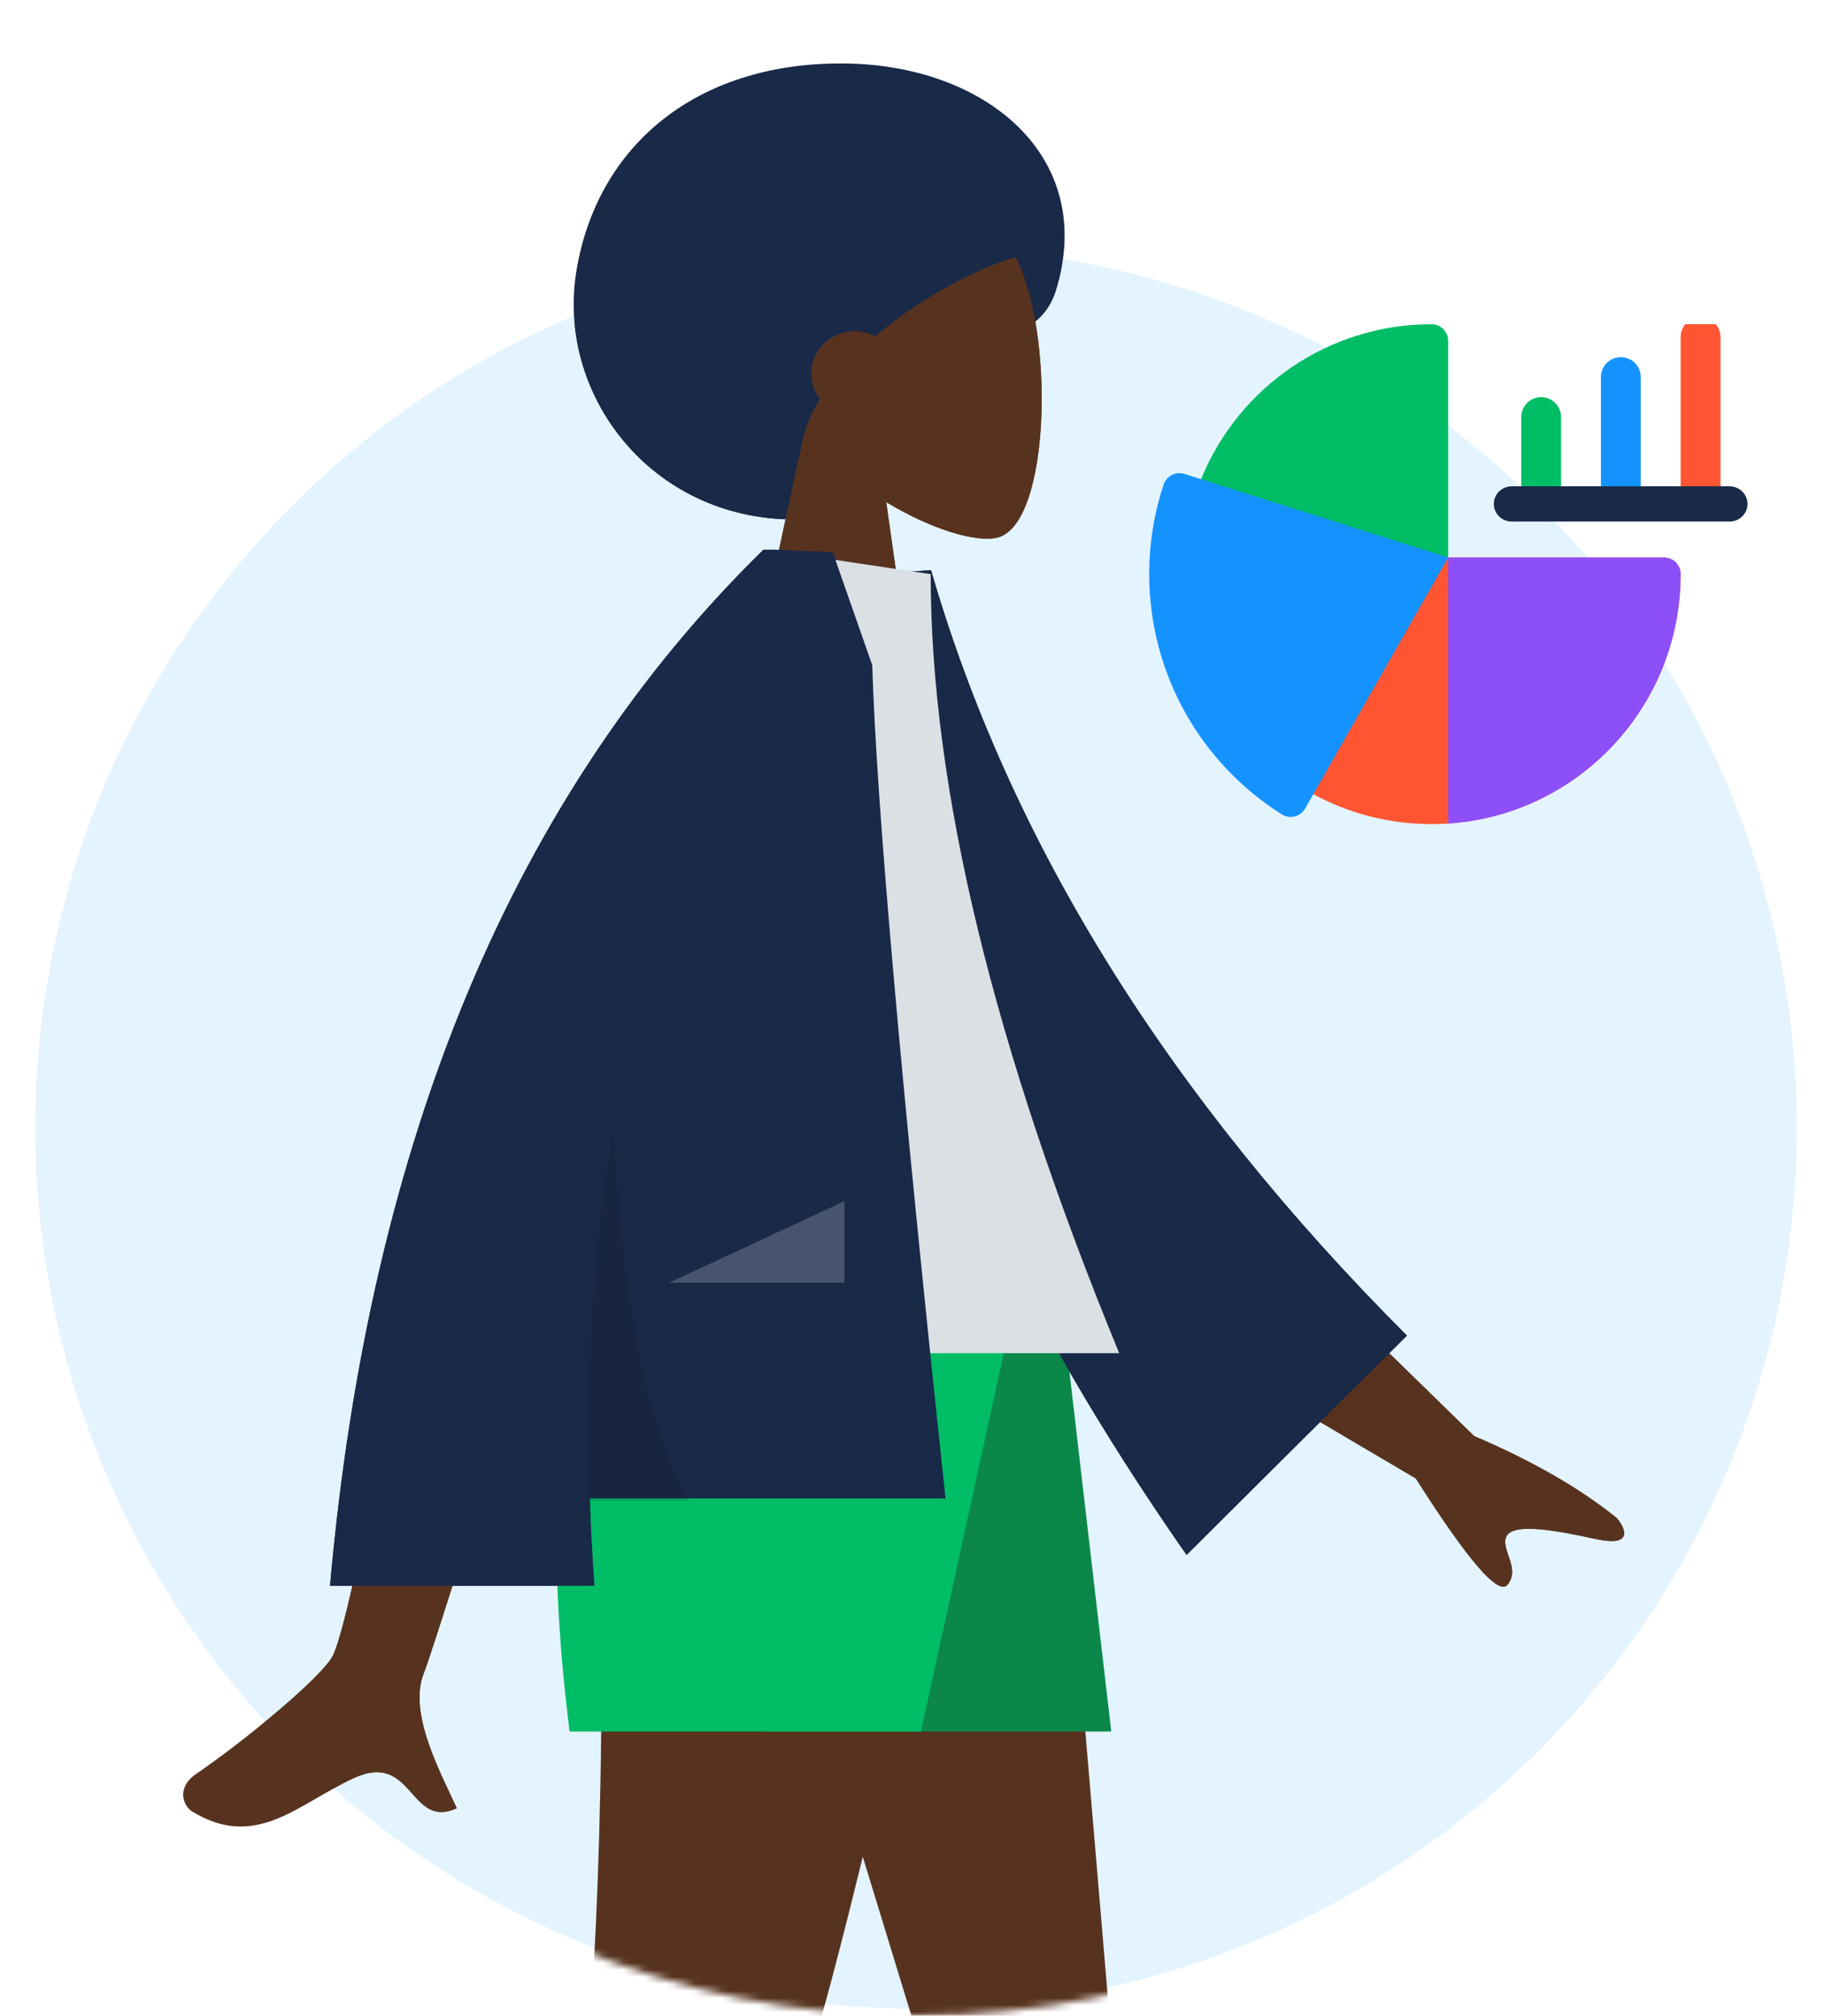 <svg width="259" height="286" viewBox="0 0 259 286" fill="none" xmlns="http://www.w3.org/2000/svg">
<rect width="259" height="286" fill="white"/>
<circle cx="130" cy="160" r="125" fill="#E3F4FF"/>
<path fill-rule="evenodd" clip-rule="evenodd" d="M112.837 73.707C124.266 73.707 128.423 60.024 134.916 52.515C139.562 47.143 147.49 48.745 149.837 41.224C155.739 22.311 139.943 9 119.337 9C98.731 9 84.837 20.674 81.837 38.224C78.837 55.773 92.231 73.707 112.837 73.707Z" fill="#192948"/>
<path fill-rule="evenodd" clip-rule="evenodd" d="M114.1 61.49C109.492 56.081 106.373 49.453 106.894 42.026C108.396 20.625 138.186 25.333 143.981 36.134C149.775 46.935 149.087 74.333 141.598 76.263C138.611 77.033 132.248 75.147 125.773 71.244L129.837 100H105.837L114.1 61.49Z" fill="#57331F"/>
<path fill-rule="evenodd" clip-rule="evenodd" d="M124.217 47.724C123.345 47.262 122.346 47 121.284 47C117.884 47 115.127 49.687 115.127 53C115.127 54.353 115.587 55.601 116.361 56.604C114.903 59.009 113.907 61.535 113.581 64.132C108.524 64.132 90.071 45 108.454 27C126.837 9 153.403 34.696 145.42 36.195C140.831 37.056 131.587 41.438 124.217 47.724V47.724Z" fill="#192948"/>
<path fill-rule="evenodd" clip-rule="evenodd" d="M180.882 176.123L209.21 203.758C217.452 207.273 224.205 211.156 229.47 215.404C230.654 216.832 231.943 219.568 226.372 218.344C220.802 217.12 214.888 216.082 213.841 217.894C212.794 219.705 215.879 222.481 213.944 224.852C212.654 226.432 208.316 221.405 200.93 209.77L171.473 192.403L180.882 176.123ZM60.145 171.02L81.043 171.102C68.139 212.756 61.174 234.857 60.145 237.406C57.831 243.14 62.728 251.874 64.822 256.567C58.002 259.619 58.728 248.317 50.125 252.32C42.273 255.973 36.299 262.593 27.226 256.994C26.111 256.306 24.889 253.715 27.842 251.69C35.2 246.645 45.803 237.815 47.235 234.908C49.189 230.945 53.492 209.649 60.145 171.02Z" fill="#57331F"/>
<path fill-rule="evenodd" clip-rule="evenodd" d="M123.378 81.514L132.13 80.896C143.256 119.379 165.768 155.582 199.668 189.505L168.396 220.614C135.779 173.872 117.456 127.175 123.378 81.514Z" fill="#192948"/>
<path fill-rule="evenodd" clip-rule="evenodd" d="M81.837 192H158.837C140.998 148.625 132.079 111.779 132.079 81.461L108.851 78C90.597 107.358 85.442 143.505 81.837 192Z" fill="#DBE0E5"/>
<path fill-rule="evenodd" clip-rule="evenodd" d="M108.36 78.016C108.363 78.011 108.366 78.005 108.369 78H109.885C111.699 78.062 114.463 78.175 118.175 78.338L123.787 94.377C124.381 113.932 127.848 153.342 134.188 212.606H83.713C83.846 216.699 84.064 220.83 84.368 225H46.837C52.451 161.664 72.953 112.664 108.341 78L108.36 78.016V78.016Z" fill="#192948"/>
<path fill-rule="evenodd" clip-rule="evenodd" d="M87.047 160.233C88.484 185.748 92.081 203.337 97.837 213H83.726C83.109 194.643 84.216 177.054 87.047 160.233V160.233Z" fill="black" fill-opacity="0.1"/>
<path fill-rule="evenodd" clip-rule="evenodd" d="M94.948 182L119.837 170.429V182H94.948Z" fill="white" fill-opacity="0.2"/>
<g clip-path="url(#clip0)">
<path d="M221.544 59.186V70.534C221.544 72.1 220.277 73.371 218.715 73.371C217.154 73.371 215.887 72.1 215.887 70.534V59.186C215.887 57.62 217.154 56.349 218.715 56.349C220.277 56.349 221.544 57.62 221.544 59.186Z" fill="#00BD66"/>
<path d="M232.856 53.511V70.534C232.856 72.1 231.589 73.371 230.028 73.371C228.467 73.371 227.2 72.1 227.2 70.534V53.511C227.2 51.945 228.467 50.674 230.028 50.674C231.589 50.674 232.856 51.945 232.856 53.511Z" fill="#1493FF"/>
<path d="M244.168 47.837V70.534C244.168 72.1 242.901 73.371 241.34 73.371C239.779 73.371 238.512 72.1 238.512 70.534V47.837C238.512 46.271 239.779 45 241.34 45C242.901 45 244.168 46.271 244.168 47.837Z" fill="#FF5533"/>
<path d="M205.518 48.364V79.1L185.564 77.839L170.449 67.991C175.86 54.743 188.717 46 203.161 46C204.462 46 205.518 47.059 205.518 48.364Z" fill="#00BD66"/>
<path d="M238.512 81.464C238.512 100.272 223.954 115.635 205.518 116.849C204.738 116.901 203.953 116.928 203.161 116.928C197.27 116.928 191.514 115.467 186.378 112.683L191.075 93.443L205.518 79.1H236.155C237.456 79.1 238.512 80.159 238.512 81.464Z" fill="#FF5533"/>
<path d="M238.512 81.464C238.512 100.272 223.954 115.635 205.518 116.849V79.1H236.155C237.456 79.1 238.512 80.159 238.512 81.464Z" fill="#8D4FF8"/>
<path d="M205.518 79.1C203.922 81.9 186.055 113.25 185.171 114.801C184.48 115.91 183.023 116.243 181.922 115.551C170.484 108.363 163.096 95.667 163.096 81.464C163.096 77.117 163.784 72.84 165.142 68.751C165.553 67.514 166.889 66.842 168.124 67.255C168.149 67.263 205.184 78.994 205.518 79.1Z" fill="#1493FF"/>
<path d="M248 71.5C248 72.88 246.859 74 245.453 74H214.547C213.141 74 212 72.88 212 71.5C212 70.12 213.141 69 214.547 69H245.453C246.859 69 248 70.12 248 71.5Z" fill="#192948"/>
</g>
<mask id="mask0" mask-type="alpha" maskUnits="userSpaceOnUse" x="5" y="36" width="250" height="250">
<circle cx="130" cy="161" r="125" fill="#E3F4FF"/>
</mask>
<g mask="url(#mask0)">
<path fill-rule="evenodd" clip-rule="evenodd" d="M112.837 73.707C124.266 73.707 128.423 60.024 134.916 52.515C139.562 47.143 147.49 48.745 149.837 41.224C155.739 22.311 139.943 9 119.337 9C98.731 9 84.837 20.674 81.837 38.224C78.837 55.773 92.231 73.707 112.837 73.707Z" fill="#192948"/>
<path fill-rule="evenodd" clip-rule="evenodd" d="M114.1 61.49C109.492 56.081 106.373 49.453 106.894 42.026C108.396 20.625 138.186 25.333 143.981 36.134C149.775 46.935 149.087 74.333 141.598 76.263C138.611 77.033 132.248 75.147 125.773 71.244L129.837 100H105.837L114.1 61.49Z" fill="#57331F"/>
<path fill-rule="evenodd" clip-rule="evenodd" d="M124.217 47.724C123.345 47.262 122.346 47 121.284 47C117.884 47 115.127 49.687 115.127 53C115.127 54.353 115.587 55.601 116.361 56.604C114.903 59.009 113.907 61.535 113.581 64.132C108.524 64.132 90.071 45 108.454 27C126.837 9 153.403 34.696 145.42 36.195C140.831 37.056 131.587 41.438 124.217 47.724V47.724Z" fill="#192948"/>
<path fill-rule="evenodd" clip-rule="evenodd" d="M97.837 183L135.468 306.024L153.697 410.648H167.99L148.728 183H97.837Z" fill="#57331F"/>
<path fill-rule="evenodd" clip-rule="evenodd" d="M84.375 183C86.931 250.547 83.923 285.389 83.351 291.526C82.779 297.663 74.945 337.455 56.401 412.708L71.631 407.478C100.939 338.459 110.926 302.589 114.288 293.526C117.649 284.463 126.577 247.621 141.071 183H84.375Z" fill="#57331F"/>
<path fill-rule="evenodd" clip-rule="evenodd" d="M92.837 183L108.837 245.68H157.707L150.421 183H92.837Z" fill="#0B8749"/>
<path fill-rule="evenodd" clip-rule="evenodd" d="M83.837 183C78.573 198.781 77.573 219.674 80.837 245.68H130.707L144.421 183H83.837Z" fill="#00BD66"/>
<path fill-rule="evenodd" clip-rule="evenodd" d="M180.882 176.123L209.21 203.758C217.452 207.273 224.205 211.156 229.47 215.404C230.654 216.832 231.943 219.568 226.372 218.344C220.802 217.12 214.888 216.082 213.841 217.894C212.794 219.705 215.879 222.481 213.944 224.852C212.654 226.432 208.316 221.405 200.93 209.77L171.473 192.403L180.882 176.123ZM60.145 171.02L81.043 171.102C68.139 212.756 61.174 234.857 60.145 237.406C57.831 243.14 62.728 251.874 64.822 256.567C58.002 259.619 58.728 248.317 50.125 252.32C42.273 255.973 36.299 262.593 27.226 256.994C26.111 256.306 24.889 253.715 27.842 251.69C35.2 246.645 45.803 237.815 47.235 234.908C49.189 230.945 53.492 209.649 60.145 171.02Z" fill="#57331F"/>
<path fill-rule="evenodd" clip-rule="evenodd" d="M123.378 81.514L132.13 80.896C143.256 119.379 165.768 155.582 199.668 189.505L168.396 220.614C135.779 173.872 117.456 127.175 123.378 81.514Z" fill="#192948"/>
<path fill-rule="evenodd" clip-rule="evenodd" d="M81.837 192H158.837C140.998 148.625 132.079 111.779 132.079 81.461L108.851 78C90.597 107.358 85.442 143.505 81.837 192Z" fill="#DBE0E5"/>
<path fill-rule="evenodd" clip-rule="evenodd" d="M108.36 78.016C108.363 78.011 108.366 78.005 108.369 78H109.885C111.699 78.062 114.463 78.175 118.175 78.338L123.787 94.377C124.381 113.932 127.848 153.342 134.188 212.606H83.713C83.846 216.699 84.064 220.83 84.368 225H46.837C52.451 161.664 72.953 112.664 108.341 78L108.36 78.016V78.016Z" fill="#192948"/>
<path fill-rule="evenodd" clip-rule="evenodd" d="M87.047 160.233C88.484 185.748 92.081 203.337 97.837 213H83.726C83.109 194.643 84.216 177.054 87.047 160.233V160.233Z" fill="black" fill-opacity="0.1"/>
<path fill-rule="evenodd" clip-rule="evenodd" d="M94.948 182L119.837 170.429V182H94.948Z" fill="white" fill-opacity="0.2"/>
</g>
<defs>
<clipPath id="clip0">
<rect x="163" y="46" width="88" height="71" fill="white"/>
</clipPath>
</defs>
</svg>
